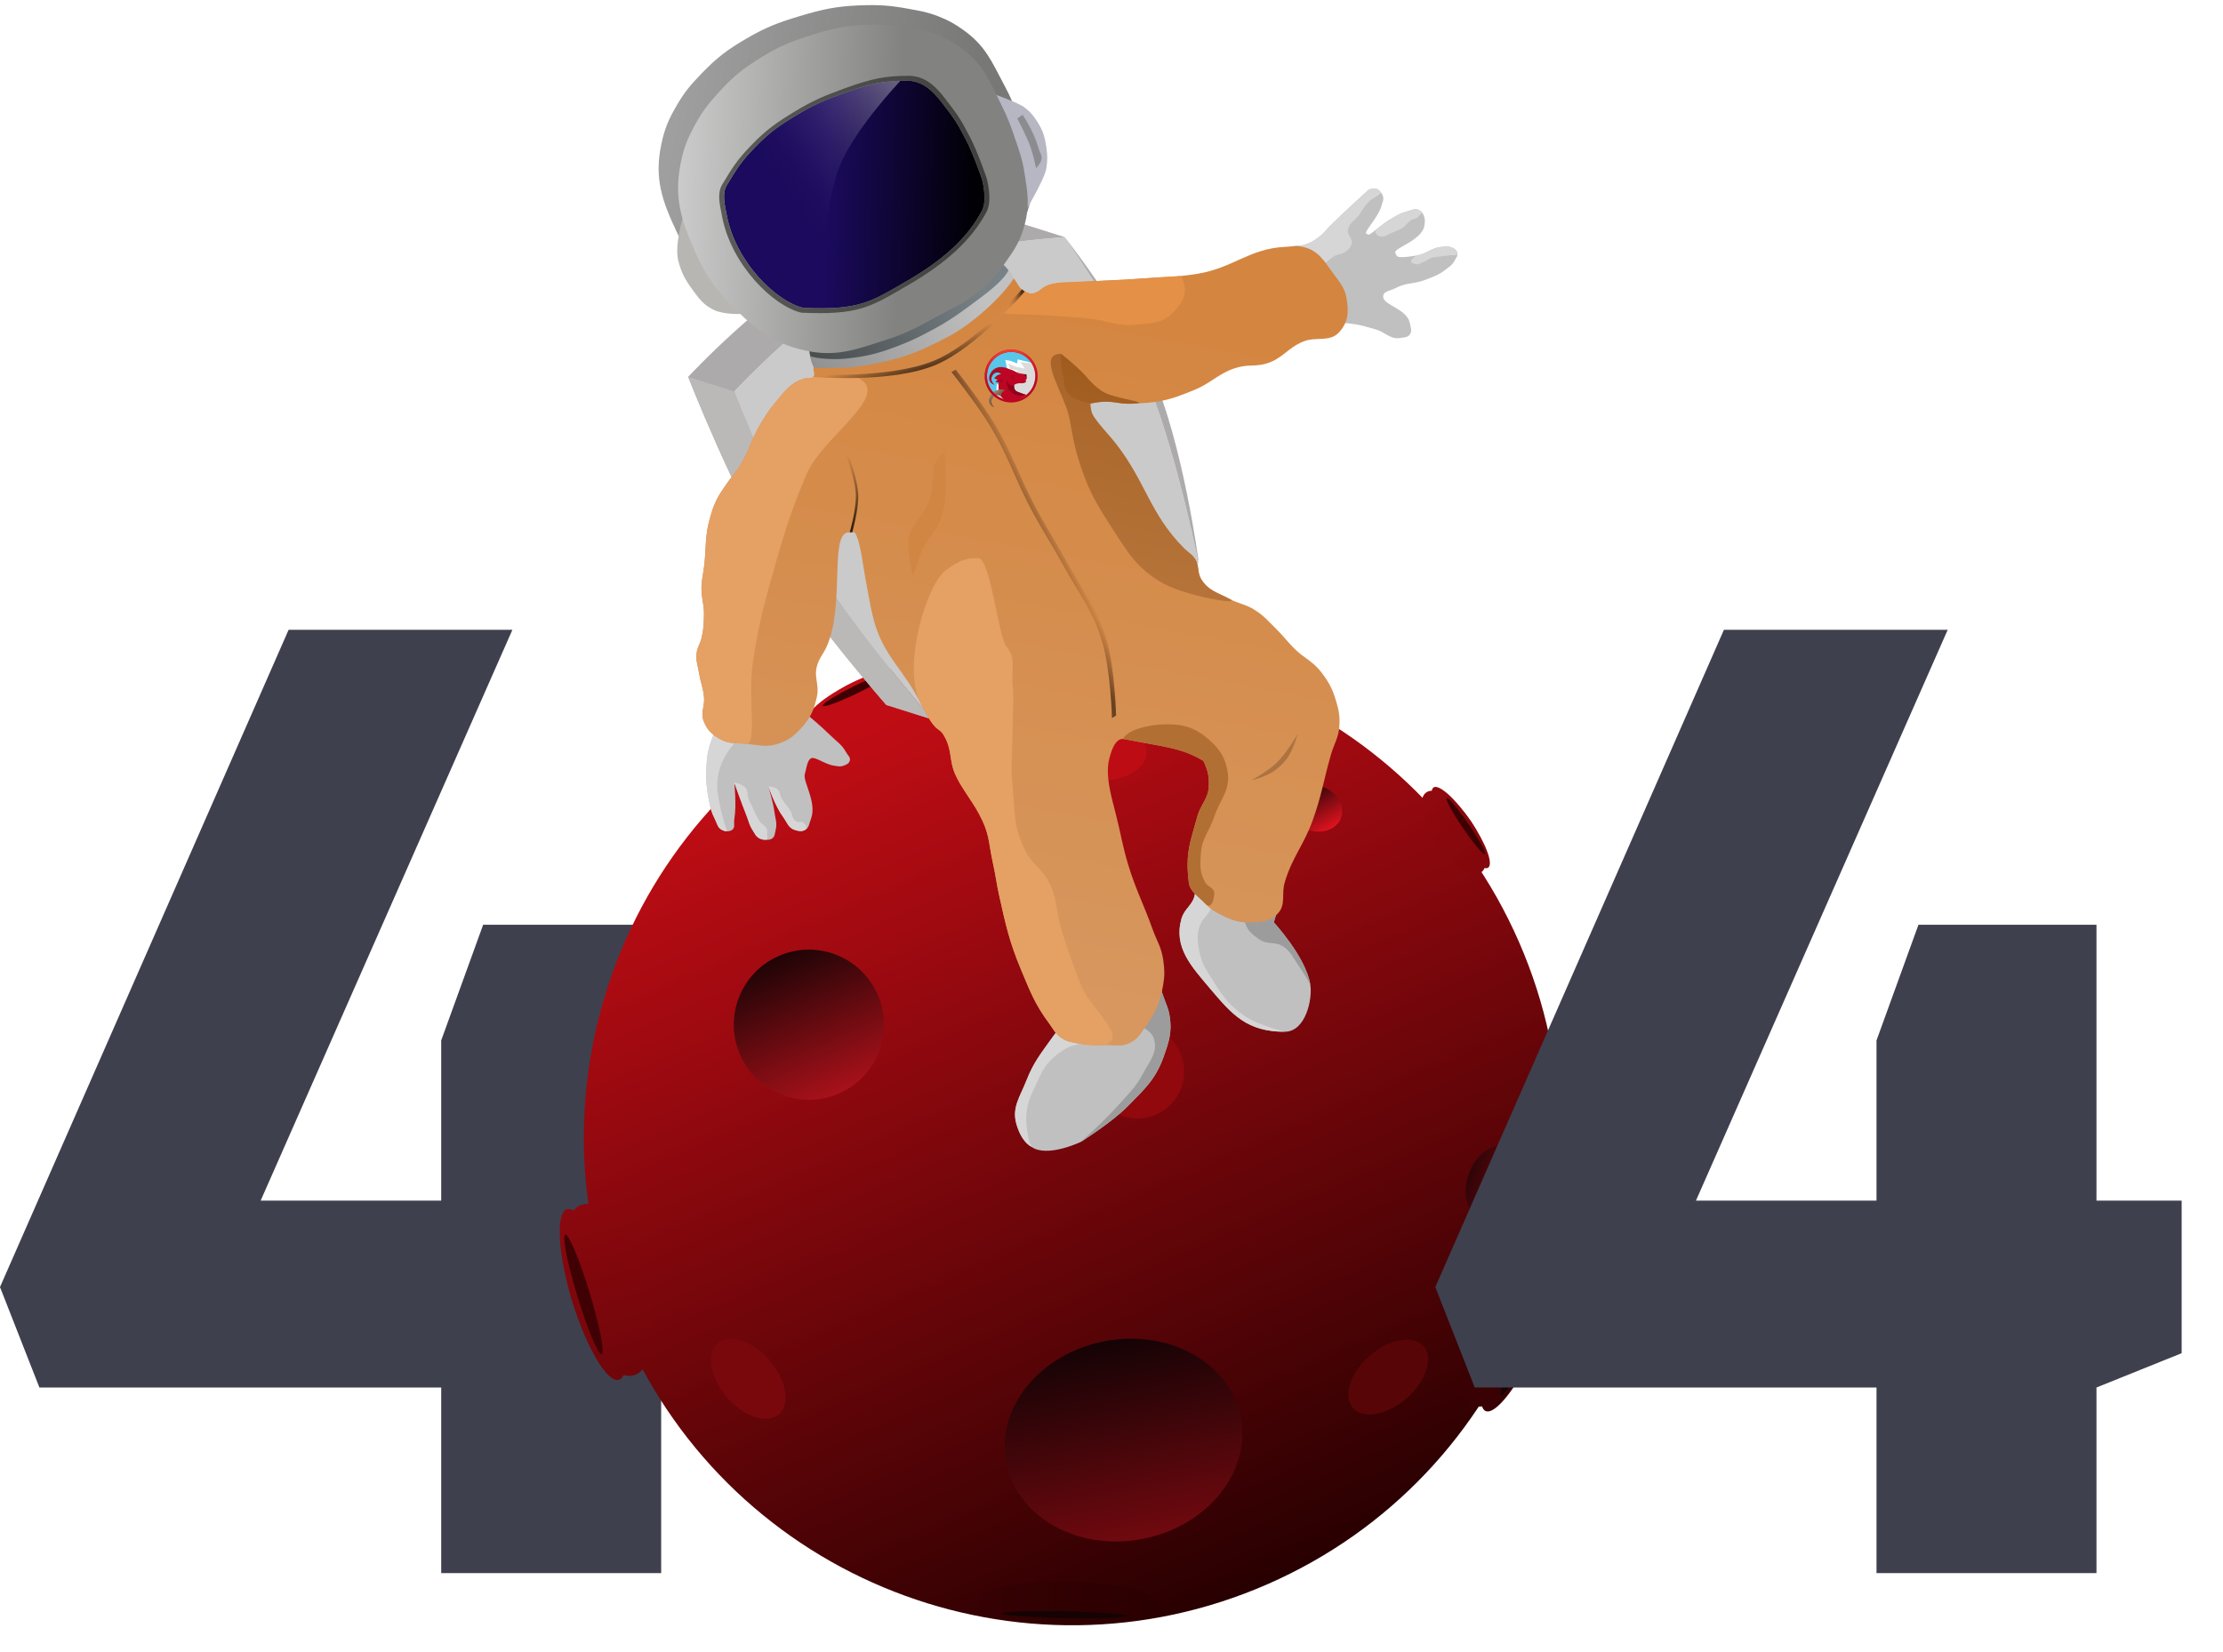<svg width="393" height="292" viewBox="0 0 393 292" fill="none" xmlns="http://www.w3.org/2000/svg">
<path d="M77.999 278.133V245.315H6.968L0 227.557L51.025 111.345H90.587L46.08 212.272H77.999V183.95L85.417 163.495H116.886V212.272H131.946V239.246L116.886 245.315V278.133H77.999Z" fill="#3E404E"/>
<g filter="url(#filter0_d)">
<path d="M275.522 166.504C294.614 210.151 274.708 261.01 231.062 280.101C187.415 299.192 136.556 279.287 117.465 235.64C98.374 191.994 118.279 141.135 161.926 122.043C205.572 102.952 256.431 122.858 275.522 166.504Z" fill="url(#paint0_linear)"/>
<path d="M162.158 175.853C165.096 182.568 162.034 190.392 155.32 193.33C148.605 196.268 140.78 193.206 137.843 186.492C134.905 179.777 137.967 171.952 144.681 169.015C151.396 166.077 159.221 169.139 162.158 175.853Z" fill="url(#paint1_linear)"/>
<path d="M243.205 140.717C244.891 142.673 244.573 145.232 242.493 146.431C240.413 147.631 237.36 147.017 235.673 145.061C233.987 143.104 234.305 140.546 236.385 139.346C238.465 138.147 241.518 138.76 243.205 140.717Z" fill="url(#paint2_linear)"/>
<path d="M273.681 202.712C276.307 203.627 277.41 207.312 276.145 210.945C274.881 214.577 271.727 216.781 269.101 215.866C266.476 214.952 265.373 211.267 266.637 207.634C267.902 204.002 271.056 201.798 273.681 202.712Z" fill="url(#paint3_linear)"/>
<path d="M193.974 117.932C194.144 119.413 191.183 120.968 187.362 121.405C183.541 121.843 180.306 120.997 180.136 119.516C179.967 118.035 182.927 116.48 186.748 116.043C190.57 115.606 193.805 116.452 193.974 117.932Z" fill="url(#paint4_linear)"/>
<path d="M226.351 250.63C228.204 260.281 220.425 269.887 208.975 272.086C197.524 274.285 186.74 268.245 184.886 258.594C183.033 248.943 190.812 239.337 202.263 237.138C213.713 234.939 224.497 240.98 226.351 250.63Z" fill="url(#paint5_linear)"/>
<path d="M167.389 118.589C167.965 119.767 164.534 122.626 159.727 124.974C154.92 127.323 150.557 128.272 149.981 127.094C149.406 125.916 152.836 123.058 157.643 120.709C162.45 118.361 166.814 117.412 167.389 118.589Z" fill="#C00C14"/>
<path d="M168.145 120.137C169.138 122.169 166.046 125.72 161.239 128.069C156.432 130.418 151.73 130.674 150.737 128.642C149.744 126.609 152.836 123.058 157.643 120.71C162.45 118.361 167.152 118.105 168.145 120.137Z" fill="#C00C14"/>
<path d="M164.638 118.833C164.805 119.176 162.212 120.787 158.845 122.432C155.479 124.076 152.614 125.132 152.446 124.789C152.279 124.447 154.872 122.836 158.239 121.191C161.606 119.546 164.47 118.49 164.638 118.833Z" fill="#400003"/>
<path d="M107.249 213.788C109.289 213.167 112.999 219.415 115.536 227.744C118.072 236.073 118.474 243.329 116.433 243.95C114.392 244.572 110.682 238.323 108.146 229.994C105.61 221.665 105.208 214.41 107.249 213.788Z" fill="url(#paint6_linear)"/>
<path d="M109.929 212.972C113.45 211.899 118.361 217.782 120.897 226.111C123.433 234.44 122.635 242.061 119.113 243.133C115.592 244.206 110.682 238.323 108.145 229.994C105.609 221.665 106.408 214.044 109.929 212.972Z" fill="url(#paint7_linear)"/>
<path d="M106.932 218.271C107.526 218.091 109.447 222.673 111.223 228.506C112.999 234.34 113.958 239.215 113.364 239.396C112.771 239.577 110.849 234.994 109.073 229.161C107.297 223.328 106.338 218.452 106.932 218.271Z" fill="#400104"/>
<path d="M180.004 284.329C180.084 283.2 187.201 282.424 195.902 282.597C204.602 282.77 211.591 283.825 211.511 284.955C211.431 286.085 204.313 286.86 195.613 286.688C186.912 286.515 179.924 285.459 180.004 284.329Z" fill="url(#paint8_linear)"/>
<path d="M180.109 282.845C180.247 280.896 187.412 279.455 196.112 279.628C204.813 279.801 211.754 281.521 211.616 283.471C211.478 285.42 204.313 286.86 195.613 286.688C186.913 286.515 179.971 284.794 180.109 282.845Z" fill="url(#paint9_linear)"/>
<path d="M184.136 285.265C184.16 284.936 189.118 284.768 195.212 284.889C201.305 285.01 206.226 285.375 206.203 285.703C206.18 286.032 201.221 286.2 195.128 286.079C189.034 285.958 184.113 285.594 184.136 285.265Z" fill="#150303"/>
<path d="M269.63 249.47C267.934 248.698 269.114 242.461 272.267 235.539C275.419 228.618 279.349 223.632 281.045 224.405C282.741 225.177 281.56 231.414 278.408 238.336C275.256 245.258 271.326 250.243 269.63 249.47Z" fill="url(#paint10_linear)"/>
<path d="M267.401 248.457C264.475 247.124 264.658 240.433 267.81 233.511C270.962 226.589 275.89 222.058 278.816 223.391C281.742 224.724 281.559 231.415 278.407 238.337C275.255 245.258 270.327 249.789 267.401 248.457Z" fill="url(#paint11_linear)"/>
<path d="M272.427 246.718C271.934 246.493 273.324 242.381 275.531 237.533C277.739 232.685 279.929 228.938 280.422 229.162C280.916 229.387 279.526 233.499 277.318 238.347C275.111 243.195 272.921 246.942 272.427 246.718Z" fill="#130406"/>
<path d="M270.089 153.407C269.129 154.061 266.188 151.417 263.519 147.501C260.849 143.586 259.463 139.881 260.422 139.227C261.382 138.573 264.323 141.217 266.993 145.133C269.662 149.049 271.048 152.753 270.089 153.407Z" fill="url(#paint12_linear)"/>
<path d="M268.829 154.266C267.173 155.394 263.667 153.135 260.998 149.22C258.329 145.304 257.507 141.215 259.162 140.087C260.818 138.958 264.324 141.217 266.993 145.133C269.662 149.048 270.484 153.137 268.829 154.266Z" fill="url(#paint13_linear)"/>
<path d="M269.526 151.026C269.247 151.216 267.505 149.147 265.635 146.405C263.766 143.663 262.477 141.286 262.756 141.095C263.035 140.905 264.777 142.974 266.646 145.716C268.516 148.458 269.805 150.836 269.526 151.026Z" fill="#3D0002"/>
<path d="M216.353 189.466C216.353 194.047 212.64 197.761 208.059 197.761C203.478 197.761 199.765 194.047 199.765 189.466C199.765 184.886 203.478 181.172 208.059 181.172C212.64 181.172 216.353 184.886 216.353 189.466Z" fill="#91080D"/>
<path d="M144.692 250.07C142.61 251.863 138.498 250.504 135.509 247.034C132.519 243.563 131.783 239.296 133.865 237.502C135.948 235.708 140.059 237.067 143.049 240.538C146.039 244.008 146.775 248.276 144.692 250.07Z" fill="#79080D"/>
<path d="M209.718 133.067C209.718 135.815 206.005 138.043 201.424 138.043C196.844 138.043 193.13 135.815 193.13 133.067C193.13 130.318 196.844 128.09 201.424 128.09C206.005 128.09 209.718 130.318 209.718 133.067Z" fill="#BD0C14"/>
<path d="M258.665 238.004C260.472 240.075 259.139 244.195 255.687 247.207C252.235 250.218 247.972 250.981 246.165 248.91C244.358 246.839 245.692 242.719 249.143 239.707C252.595 236.696 256.858 235.933 258.665 238.004Z" fill="#580508"/>
</g>
<path d="M126.384 129.357L130.251 130.86L142.709 126.35C142.709 126.35 145.274 128.493 146.791 130.001C147.927 131.132 148.812 131.604 149.583 133.009C149.891 133.569 150.423 133.904 150.228 134.512C150.063 135.023 149.653 135.174 149.154 135.371C148.529 135.618 148.101 135.458 147.435 135.371C145.872 135.167 143.998 133.653 143.354 134.083C142.709 134.512 142.642 135.535 142.28 136.875C141.918 138.216 144.494 141.906 143.354 144.823C143.039 145.627 143.054 146.374 142.28 146.756C141.678 147.053 141.205 146.944 140.561 146.756C139.364 146.406 139.155 145.396 138.413 144.393C137.03 142.523 135.836 139.023 135.836 139.023C135.836 139.023 136.666 141.74 136.91 143.534C137.08 144.784 137.434 145.533 137.124 146.756C136.968 147.375 137.015 147.911 136.48 148.26C136.122 148.493 135.834 148.475 135.406 148.475C134.978 148.475 134.721 148.438 134.332 148.26C133.629 147.937 133.466 147.404 133.043 146.756C132.447 145.843 132.376 145.19 131.969 144.178C131.068 141.937 129.821 138.379 129.821 138.379C129.821 138.379 130.24 142.341 129.821 144.823C129.692 145.585 130.044 146.341 129.391 146.756C129.1 146.942 128.878 146.971 128.532 146.971C128.186 146.971 127.986 146.904 127.673 146.756C126.853 146.368 126.8 145.629 126.384 144.823C125.739 143.573 125.568 142.768 125.31 141.386C124.91 139.242 124.777 137.986 124.881 135.801C124.945 134.45 124.991 133.679 125.31 132.364C125.604 131.152 126.384 129.357 126.384 129.357Z" fill="#C0C0C0"/>
<path d="M129.821 69.211C129.821 69.211 143.475 54.497 154.739 49.02C166.767 43.17 188.248 41.931 188.248 41.931C188.248 41.931 196.968 54.562 201.137 63.412C207.402 76.714 211.877 99.499 211.877 99.499L164.834 127.209C164.834 127.209 152.056 112.583 145.502 102.077C137.975 90.011 129.821 69.211 129.821 69.211Z" fill="#CACACA"/>
<path d="M146.576 46.442C135.312 51.92 121.658 66.634 121.658 66.634C121.658 66.634 129.813 87.433 137.339 99.499C143.893 110.005 156.671 124.631 156.671 124.631L164.834 127.209C164.834 127.209 152.056 112.583 145.502 102.077C137.975 90.011 129.821 69.211 129.821 69.211C129.821 69.211 143.475 54.497 154.739 49.02C166.767 43.17 188.248 41.931 188.248 41.931C188.248 41.931 196.968 54.561 201.137 63.412C206.925 75.699 211.184 96.078 211.8 99.116L211.877 99.069C211.877 99.069 209.09 78.287 203.714 66.204C199.145 55.935 188.248 41.931 188.248 41.931L180.086 39.353C180.086 39.353 158.605 40.592 146.576 46.442Z" fill="#ACAAAA"/>
<path d="M121.658 66.634C121.658 66.634 129.813 87.433 137.339 99.499C143.893 110.005 156.671 124.631 156.671 124.631L164.834 127.209C164.834 127.209 152.056 112.583 145.502 102.077C137.975 90.011 129.821 69.211 129.821 69.211L121.658 66.634Z" fill="#BBB8B8"/>
<path d="M135.836 139.024C135.836 139.024 137.03 142.523 138.413 144.394C139.155 145.396 139.364 146.407 140.561 146.757C141.205 146.945 141.678 147.053 142.28 146.757C142.882 146.46 142.426 145.829 142.065 145.468C141.705 145.107 141.226 145.494 140.777 145.253C140.015 144.846 140.157 144.054 139.702 143.32C139.163 142.449 138.713 142.057 138.199 141.172C137.822 140.523 137.938 139.906 137.34 139.453C136.852 139.085 135.836 139.024 135.836 139.024Z" fill="#D6D6D6"/>
<path d="M129.82 138.379C129.82 138.379 131.067 141.938 131.968 144.179C132.375 145.19 132.446 145.843 133.043 146.756C133.465 147.404 133.629 147.937 134.331 148.26C134.72 148.438 134.978 148.475 135.405 148.475C135.833 148.475 135.644 147.961 135.621 147.615C135.575 146.962 135.793 146.855 135.406 146.327C134.827 145.538 134.512 145.685 134.05 144.823C133.482 143.764 132.92 142.468 132.398 141.386C131.99 140.542 132.386 139.931 131.754 139.238C131.392 138.841 130.642 138.467 129.82 138.379Z" fill="#D6D6D6"/>
<path d="M125.31 132.365C124.991 133.679 124.945 134.45 124.881 135.801C124.777 137.986 124.91 139.242 125.31 141.386C125.568 142.769 125.739 143.574 126.384 144.823C126.8 145.63 126.853 146.368 127.673 146.757C127.986 146.905 128.186 146.971 128.532 146.971C128.532 146.971 127.585 144.128 127.244 142.246C126.972 140.751 126.718 139.895 126.814 138.379C126.907 136.917 127.116 136.082 127.673 134.727C128.363 133.049 130.251 130.861 130.251 130.861L126.384 129.357C126.384 129.357 125.604 131.153 125.31 132.365Z" fill="#D6D6D6"/>
<path d="M142.996 61.661C142.952 61.346 143.221 61.082 143.537 61.111C145.16 61.258 146.434 61.224 148.295 61.049C152.104 60.69 154.182 59.862 157.746 58.471C159.46 57.802 160.403 57.372 162.042 56.538C165.133 54.965 166.777 53.881 169.56 51.812C172.216 49.839 173.929 48.884 175.96 46.343C176.112 46.153 176.378 46.092 176.585 46.218C179.23 47.82 179.282 50.581 180.515 52.671C180.515 52.671 175.439 54.555 172.568 57.182C169.458 60.028 167.309 61.087 163.331 62.767C159.586 64.35 156.839 65.049 152.806 65.56C149.294 66.004 145.502 68.137 145.502 68.137C144.163 65.564 143.324 64.046 142.996 61.661Z" fill="url(#paint14_linear)"/>
<path d="M211.233 158.141C211.405 157.149 211.233 155.564 211.233 155.564L226.269 159.43L225.195 163.082C225.195 163.082 230.823 169.141 231.639 174.037C232.069 176.615 230.844 182.414 227.128 182.414C220.47 182.414 217.834 179.402 214.025 174.896C210.626 170.875 207.437 167.504 208.87 162.437C209.391 160.595 210.906 160.028 211.233 158.141Z" fill="#C0C0C0"/>
<path d="M225.195 163.081L226.269 159.43H220.899C220.899 159.43 219.871 161.36 220.04 162.652C220.258 164.315 221.249 165.119 222.617 166.089C224.047 167.101 225.475 166.379 226.914 167.377C228.237 168.296 228.56 169.284 229.491 170.599C230.406 171.891 231.639 174.036 231.639 174.036C230.823 169.14 225.195 163.081 225.195 163.081Z" fill="#9C9C9C"/>
<path d="M211.233 158.141C210.906 160.028 209.391 160.595 208.87 162.437C207.437 167.504 210.626 170.875 214.025 174.896C217.834 179.402 220.47 182.414 227.128 182.414C227.128 182.414 222.501 181.293 220.04 179.622C217.337 177.786 216.187 176.163 214.455 173.392C213.322 171.579 212.53 170.545 212.092 168.452C211.714 166.646 211.501 165.474 212.092 163.726C212.54 162.404 213.468 161.999 214.025 160.719C214.545 159.525 214.885 157.497 214.885 157.497L211.233 155.564C211.233 155.564 211.405 157.149 211.233 158.141Z" fill="#D6D6D6"/>
<path d="M143.225 62.982C144.513 63.412 147.325 63.609 149.412 63.412C153.221 63.052 155.471 62.44 159.035 61.049C160.749 60.38 161.691 59.95 163.331 59.115C166.422 57.542 168.495 56.243 171.279 54.175C174.047 52.118 177.25 49.879 178.325 47.731C178.754 48.16 179.216 49.423 179.7 51.168C179.7 51.168 176.557 56.488 173.685 59.115C170.576 61.961 168.427 63.02 164.449 64.7C160.704 66.283 157.957 66.982 153.923 67.493C150.412 67.938 144.902 66.634 144.902 66.634C144.471 66.634 143.439 64.271 143.225 62.982Z" fill="url(#paint15_linear)"/>
<path d="M228.417 43.65C228.417 43.65 229.893 43.524 230.78 43.22C231.774 42.879 232.296 42.553 233.143 41.931C234.099 41.229 234.445 40.615 235.291 39.783C237.83 37.286 241.95 33.554 241.95 33.554C241.95 33.554 242.748 33.197 243.239 33.339C243.642 33.455 243.833 33.658 244.098 33.983C244.334 34.275 244.453 34.475 244.528 34.843C244.628 35.343 244.433 35.636 244.313 36.131C243.768 38.37 241.091 40.975 241.52 41.287L241.95 41.502C242.379 41.502 244.437 39.454 246.246 38.494C247.142 38.02 247.627 37.672 248.609 37.42C249.506 37.19 250.192 36.705 250.972 37.206C251.481 37.532 251.672 37.911 251.831 38.494C251.963 38.98 251.889 39.283 251.831 39.783C251.51 42.553 246.224 43.864 246.676 44.724C246.816 44.991 246.835 45.233 247.105 45.368C247.535 45.583 249.219 45.395 250.542 45.153C252.291 44.834 253.067 43.797 254.838 43.65C255.423 43.601 255.786 43.461 256.342 43.65C256.962 43.86 257.497 44.082 257.631 44.724C257.739 45.243 257.449 45.544 257.201 46.013C256.757 46.851 256.232 47.148 255.483 47.731C254.298 48.652 253.436 48.885 252.046 49.449C250.028 50.269 248.583 49.903 246.676 50.953C245.779 51.447 244.528 51.433 244.528 52.457C244.528 53.96 248.816 54.609 249.253 57.182C249.38 57.927 249.694 58.503 249.253 59.116C248.834 59.697 248.242 59.643 247.535 59.76C245.781 60.05 244.946 58.751 243.239 58.256C241.421 57.73 240.395 57.386 238.513 57.182C236.762 56.993 234.002 57.182 234.002 57.182L233.358 46.872L228.417 43.65Z" fill="#C0C0C0"/>
<path d="M254.838 43.65C253.066 43.797 252.29 44.834 250.542 45.153C250.112 45.368 250.111 45.369 249.897 45.583L249.897 45.583C249.683 45.797 249.408 45.931 249.468 46.227C249.527 46.524 249.827 46.555 250.112 46.657C250.764 46.89 251.184 46.475 251.831 46.227C252.356 46.026 252.583 45.753 253.119 45.583C253.606 45.429 253.903 45.443 254.408 45.368C255.077 45.269 255.465 45.291 256.127 45.153C256.725 45.029 257.764 45.365 257.63 44.724C257.497 44.082 256.962 43.86 256.341 43.65C255.785 43.461 255.423 43.601 254.838 43.65Z" fill="#D6D6D6"/>
<path d="M246.246 38.494C244.527 39.568 243.453 40.428 243.453 40.428C243.453 40.428 242.979 40.824 243.238 41.287C243.577 41.89 244.297 41.922 244.957 41.717C245.472 41.488 245.736 41.31 246.246 41.072C246.825 40.802 247.201 40.754 247.75 40.428C248.517 39.972 248.714 39.399 249.468 38.924C249.944 38.624 250.446 38.748 250.757 38.279C250.994 37.923 251.752 37.706 250.972 37.206C250.192 36.705 249.507 37.19 248.609 37.42C247.627 37.672 247.106 37.957 246.246 38.494Z" fill="#D6D6D6"/>
<path d="M230.78 43.22C229.893 43.524 229.213 43.153 228.417 43.65C226.463 44.87 231.086 47.252 233.358 46.872C234.621 46.66 234.985 45.685 236.15 45.153C236.802 44.856 237.289 44.931 237.869 44.509C238.398 44.123 238.725 43.838 238.943 43.22C239.288 42.242 238.14 41.668 238.298 40.642C238.491 39.399 239.484 39.077 240.231 38.065C240.909 37.147 241.159 36.524 241.95 35.702C242.695 34.928 244.362 34.309 244.098 33.983C243.833 33.658 243.642 33.455 243.239 33.339C242.748 33.197 241.95 33.554 241.95 33.554C241.95 33.554 237.83 37.286 235.291 39.783C234.445 40.615 234.099 41.229 233.143 41.931C232.296 42.554 231.774 42.879 230.78 43.22Z" fill="#D6D6D6"/>
<path d="M186.052 183.405C186.791 182.365 188.017 180.795 188.017 180.795L195.875 182.1L200.922 180.266L204.389 172.748C204.389 172.748 205.226 174.855 205.698 176.228C206.162 177.574 206.573 178.3 206.79 179.708C207.222 182.51 206.652 184.214 205.698 186.885C204.287 190.839 202.317 192.588 199.368 195.585C196.515 198.484 191.073 201.892 191.073 201.892C191.073 201.892 185.13 204.747 182.341 202.762C180.841 201.694 180.259 200.605 179.722 198.847C178.807 195.851 180.328 193.936 181.468 191.018C182.731 187.787 184.042 186.235 186.052 183.405Z" fill="#C0C0C0"/>
<path d="M205.698 176.228C205.225 174.855 204.388 172.748 204.388 172.748C204.388 172.748 199.778 177.242 200.922 180.266C201.531 181.876 203.341 181.87 203.929 183.488C204.827 185.957 203.227 187.611 201.996 189.932C201.014 191.785 200.178 192.67 198.774 194.228C197.184 195.993 196.467 196.764 194.907 198.31C193.452 199.752 191.073 201.892 191.073 201.892C191.073 201.892 196.515 198.484 199.368 195.585C202.316 192.588 204.286 190.839 205.698 186.885C206.652 184.214 207.222 182.51 206.79 179.708C206.573 178.3 206.162 177.574 205.698 176.228Z" fill="#9C9C9C"/>
<path d="M186.053 183.405C184.043 186.235 182.731 187.787 181.469 191.018C180.328 193.937 178.808 195.851 179.722 198.848C180.259 200.607 181.16 202.176 182.342 202.763C182.235 202.089 182.018 202.444 181.805 201.102C181.591 199.761 181.299 198.48 181.469 196.806C181.673 194.785 182.239 193.708 183.093 191.866C184.01 189.89 184.478 188.644 186.053 187.14C186.751 186.472 187.221 186.183 188.017 185.636C190.791 183.73 196.409 184.775 195.876 182.1C195.267 179.049 188.017 180.795 188.017 180.795C188.017 180.795 186.791 182.365 186.053 183.405Z" fill="#D6D6D6"/>
<path d="M143.845 65.058C149.215 65.058 150.615 65.108 154.739 64.271C158.898 63.426 161.23 62.685 165.049 60.834C168.546 59.139 170.468 57.983 173.427 55.464C175.957 53.309 177.938 51.168 179.226 49.234C180.086 50.309 180.043 50.799 180.945 51.383C181.26 51.586 181.448 51.696 181.804 51.812C183.344 52.316 184.098 50.698 185.671 50.309C187.632 49.822 188.811 50.03 190.826 49.879C195.183 49.551 197.638 49.553 201.996 49.234C205.859 48.952 208.058 49.025 211.877 48.375C218.024 47.329 220.901 43.961 227.128 43.65C228.385 43.587 229.122 43.376 230.35 43.65C233.077 44.256 234.064 46.126 235.72 48.375C236.899 49.977 237.766 50.923 238.083 52.886C238.453 55.177 238.341 56.956 236.794 58.686C235.059 60.628 232.757 59.409 230.35 60.404C227.638 61.526 226.716 63.423 223.906 64.271C222.043 64.833 220.849 64.429 218.965 64.915C215.587 65.787 214.26 67.707 211.018 68.997C208.725 69.909 207.428 70.476 205.003 70.93C203.264 71.256 202.258 71.249 200.492 71.359C197.143 71.568 196.84 70.5 192.759 71.359C192.759 72.433 192.782 72.822 193.404 73.722C194.758 75.685 195.804 76.567 197.27 78.448C202.563 85.237 203.236 90.809 209.299 96.921C210.046 97.674 210.666 97.922 211.259 98.801C212.081 100.019 211.596 101.144 212.36 102.399C213.611 104.455 215.299 104.782 217.422 105.916C218.996 106.758 220.1 106.786 221.624 107.715C223.444 108.826 224.213 109.816 225.732 111.313C226.989 112.553 227.54 113.397 228.793 114.643C230.553 116.393 232.063 116.861 233.572 118.831C234.896 120.559 235.519 121.689 236.15 123.772C236.666 125.475 236.889 126.506 236.794 128.283C236.683 130.377 235.87 131.423 235.291 133.438C233.992 137.957 233.669 140.617 232.069 145.038C230.471 149.451 228.471 151.496 227.128 155.993C226.487 158.138 227.415 159.988 225.839 161.578C224.419 163.01 222.915 163.044 220.899 163.081C218.905 163.118 217.739 162.69 215.958 161.793C214.722 161.169 214.002 160.766 213.058 159.752C211.921 158.529 210.357 157.651 210.158 155.993C209.514 150.623 210.488 148.776 211.662 144.393C212.243 142.226 213.605 141.265 213.703 139.023C213.782 137.223 213.52 136.134 212.736 134.512C208.655 132.149 206.292 132.149 198.559 130.646C198.129 130.646 196.84 130.646 195.981 134.727C195.552 137.52 196.315 140.259 197.27 143.964C198.154 147.392 198.402 149.38 199.418 152.771C200.782 157.323 202.119 159.679 203.714 164.156C204.489 166.33 205.325 167.455 205.648 169.74C205.882 171.402 205.923 172.382 205.648 174.037C205.154 176.997 204.449 178.841 202.64 181.34C201.7 182.638 201.271 183.611 199.848 184.347C198.276 185.161 197.106 184.74 195.337 184.777C193.657 184.811 192.691 184.875 191.041 184.562C189.659 184.3 188.765 184.282 187.604 183.488C186.522 182.748 186.233 181.966 185.456 180.91C183.032 177.616 182.123 175.301 180.515 171.459C178.456 166.537 177.805 163.564 176.649 158.356C176.167 156.188 176.055 154.939 175.575 152.771C174.633 148.518 175.059 147.585 172.997 143.749C171.801 141.524 169.795 139.093 168.808 136.768C167.857 134.526 168.272 132.831 167.197 130.646C165.809 127.824 165.909 130.646 162.686 124.202C159.797 118.422 156.242 116.039 154.524 109.81C154.226 108.731 154.111 108.112 153.879 107.017C153.597 105.681 153.5 104.92 153.235 103.58C152.5 99.867 152.161 95.632 151.087 94.129C150.67 94.085 150.432 94.108 150.013 94.129C146.576 94.303 149.426 106.992 146.146 114.321C145.533 115.69 144.83 116.312 144.428 117.757C143.867 119.778 144.869 121.077 144.428 123.128C143.939 125.402 143.385 126.75 141.85 128.498C140.499 130.037 139.501 130.87 137.554 131.505C135.481 132.181 134.14 131.716 131.969 131.505C130.102 131.324 128.865 131.59 127.243 130.646C125.858 129.839 125.064 129.119 124.451 127.639C123.777 126.011 124.641 124.879 124.451 123.128C124.276 121.508 123.85 120.654 123.592 119.046C123.364 117.629 122.968 116.817 123.162 115.395C123.306 114.343 123.774 113.849 124.021 112.817C124.395 111.258 124.416 110.338 124.451 108.736C124.495 106.716 123.922 105.598 124.021 103.58C124.084 102.312 124.287 101.617 124.451 100.358C124.899 96.922 124.552 94.877 125.525 91.551C125.875 90.354 126.061 89.669 126.599 88.544C127.151 87.389 127.607 86.817 128.318 85.751C129.183 84.453 129.826 83.835 130.68 82.529C132.529 79.704 132.761 77.662 134.547 74.796C135.408 73.414 135.85 72.597 136.91 71.359C138.734 69.23 139.773 67.521 142.495 66.849C142.99 66.726 143.407 66.979 143.784 66.634C144.221 66.233 143.684 65.629 143.845 65.058Z" fill="url(#paint16_linear)"/>
<path d="M211.261 98.801C210.667 97.922 210.047 97.674 209.3 96.921C203.237 90.81 202.565 85.237 197.271 78.448C195.805 76.568 194.759 75.685 193.405 73.722C192.784 72.822 192.76 71.359 192.76 71.359C192.76 71.359 190.61 70.9 189.538 70.071C187.14 68.216 188.034 62.552 187.604 62.553C183.037 62.553 188.278 69.66 189.109 74.152C189.608 76.854 189.811 78.397 190.612 81.026C192.046 85.728 193.302 88.29 195.982 92.41C199.059 97.141 200.714 100.413 205.649 103.151C209.779 105.442 219.546 107.051 217.423 105.916C215.3 104.782 213.613 104.455 212.361 102.399C211.598 101.144 212.083 100.019 211.261 98.801Z" fill="url(#paint17_linear)"/>
<path d="M192.759 71.359C196.84 70.5 197.143 71.568 200.492 71.359C203.841 71.151 196.851 70.509 194.907 69.211C193.476 68.256 192.828 67.491 191.685 66.204C190.448 64.812 187.604 62.553 187.604 62.553C187.604 62.553 187.516 64.957 187.819 66.204C188.17 67.649 188.018 68.765 189.108 69.856C190.143 70.892 192.759 71.359 192.759 71.359Z" fill="url(#paint18_linear)"/>
<path d="M198.559 130.646C206.292 132.15 208.655 132.15 212.736 134.512C213.52 136.135 213.782 137.224 213.703 139.023C213.605 141.265 212.243 142.226 211.662 144.394C210.489 148.776 209.514 150.623 210.159 155.993C210.358 157.651 211.921 158.529 213.059 159.752C214.197 160.975 214.643 158.877 214.67 157.926C214.697 156.944 213.545 156.847 213.059 155.993C212.052 154.225 212.167 152.867 212.307 150.838C212.491 148.164 213.819 146.935 214.67 144.394C215.698 141.323 217.574 139.638 217.033 136.446C216.592 133.85 215.584 132.372 213.596 130.646C211.132 128.507 208.909 127.954 205.648 128.068C202.704 128.172 199.203 129.142 198.559 130.646Z" fill="#B26F34"/>
<path d="M166.111 80.596L166.97 79.952C166.97 79.952 167.268 83.356 167.185 85.537C167.101 87.731 167.163 89.016 166.54 91.122C165.72 93.896 164.028 94.907 162.889 97.566C162.189 99.2 161.385 101.862 161.385 101.862C161.385 101.862 160.041 96.193 160.741 94.559C161.88 91.9 163.572 90.888 164.392 88.115C165.015 86.009 164.953 84.724 165.037 82.53C166.111 80.596 166.111 80.596 166.111 80.596Z" fill="#D18643"/>
<path d="M143.784 66.634C143.407 66.979 142.99 66.726 142.495 66.849C139.773 67.521 138.734 69.23 136.91 71.359C135.85 72.597 135.408 73.414 134.547 74.796C132.761 77.662 132.529 79.704 130.68 82.529C129.826 83.835 129.183 84.453 128.318 85.751C127.607 86.817 127.151 87.389 126.599 88.544C126.061 89.669 125.875 90.354 125.525 91.551C124.552 94.877 124.899 96.922 124.451 100.358C124.287 101.617 124.084 102.312 124.021 103.58C123.922 105.598 124.495 106.716 124.451 108.736C124.416 110.338 124.395 111.259 124.021 112.817C123.774 113.849 123.306 114.343 123.162 115.395C122.968 116.817 123.364 117.629 123.592 119.046C123.85 120.654 124.276 121.508 124.451 123.128C124.641 124.879 123.777 126.011 124.451 127.639C125.064 129.119 125.858 129.839 127.243 130.646C128.865 131.59 130.102 131.324 131.969 131.505C133.836 131.686 132.276 122.957 133.043 117.543C134.008 110.732 135.035 106.977 136.91 100.358C138.746 93.875 139.903 90.253 142.495 84.033C145.424 77.003 158.332 69.562 151.302 66.634H143.784Z" fill="#E5A064"/>
<path d="M191.041 184.562C192.691 184.875 195.337 184.777 195.337 184.777C199.61 183.311 192.617 178.27 191.041 174.036C189.615 170.208 188.78 168.068 187.604 164.155C186.655 160.999 186.966 158.923 185.456 155.993C184.249 153.651 182.609 152.949 181.375 150.623C179.208 146.539 179.439 143.626 179.012 139.023C178.648 135.097 179.012 132.87 179.012 128.927C179.012 125.823 179.28 124.072 179.012 120.979C178.784 118.355 179.677 116.298 177.938 114.32C176.548 112.741 175.098 98.802 172.997 98.686C170.586 98.552 169.142 99.401 167.197 100.834C163.783 103.35 159.464 117.757 162.687 124.202C165.909 130.646 165.809 127.824 167.197 130.646C168.272 132.831 167.857 134.526 168.808 136.768C169.795 139.093 171.801 141.524 172.997 143.749C175.06 147.585 174.633 148.518 175.575 152.771C176.055 154.939 176.168 156.187 176.649 158.356L176.682 158.507C177.818 163.622 178.476 166.585 180.515 171.459C182.123 175.301 182.956 177.579 185.456 180.91C186.243 181.958 186.522 182.748 187.604 183.488C188.765 184.282 189.659 184.3 191.041 184.562Z" fill="#E5A064"/>
<path d="M168.221 65.785L168.952 65.334C168.952 65.334 172.805 70.233 174.969 73.581C179.008 79.833 179.969 84.075 183.562 90.593C185.507 94.121 186.778 95.997 188.718 99.528C191.564 104.711 193.903 107.352 195.592 113.018C197.109 118.107 197.311 126.508 197.311 126.508L196.58 126.959C196.58 126.959 196.378 118.559 194.861 113.47C193.172 107.803 190.833 105.162 187.987 99.98C186.047 96.449 184.776 94.573 182.831 91.044C179.238 84.526 178.277 80.284 174.238 74.032C172.074 70.684 168.221 65.785 168.221 65.785Z" fill="url(#paint19_linear)"/>
<path d="M180.515 51.168C180.515 51.168 181.163 51.577 181.589 51.726C182.449 52.027 182.415 51.897 182.878 51.812C183.738 51.597 184.117 50.885 185.026 50.523C185.594 50.297 185.932 50.219 186.53 50.094C187.601 49.87 188.231 49.949 189.322 49.879C191.333 49.749 192.465 49.754 194.478 49.664C196.24 49.585 197.228 49.551 198.989 49.449C201.34 49.313 202.653 49.169 205.003 49.02C206.429 48.929 208.655 48.805 208.655 48.805C209.046 49.21 209.13 49.557 209.299 50.094C209.978 52.248 208.766 53.885 207.151 55.464C205.33 57.245 203.452 57.106 200.922 57.397C197.645 57.774 195.826 56.659 192.545 56.323C186.61 55.715 177.293 55.464 177.293 55.464L179.227 53.316L180.515 51.168Z" fill="#E49046"/>
<path d="M143.999 66.204C143.999 66.204 157.223 66.933 164.941 63.841C172.371 60.866 180.644 51.168 180.644 51.168C180.836 51.319 180.948 51.397 181.159 51.525C181.159 51.525 172.785 61.38 165.479 64.486C157.559 67.853 143.783 66.634 143.783 66.634C143.936 66.491 143.968 66.394 143.999 66.204Z" fill="url(#paint20_linear)"/>
<path d="M143.999 66.204C143.999 66.204 157.223 66.933 164.941 63.841C172.371 60.866 180.644 51.168 180.644 51.168C180.836 51.319 180.948 51.397 181.159 51.525C181.159 51.525 172.785 61.38 165.479 64.486C157.559 67.853 143.783 66.634 143.783 66.634C143.936 66.491 143.968 66.394 143.999 66.204Z" fill="url(#paint21_linear)"/>
<path d="M149.369 79.952H149.799C149.799 79.952 151.674 84.573 151.732 87.685C151.779 90.226 150.658 94.103 150.658 94.103C150.241 94.117 150.411 94.116 150.228 94.116C150.228 94.116 151.383 90.098 151.302 87.47C151.209 84.44 149.369 79.952 149.369 79.952Z" fill="url(#paint22_linear)"/>
<path d="M116.928 25.433C117.524 22.621 118.217 21.077 119.684 18.559C121.067 16.188 122.115 14.981 124.049 12.975C126.78 10.143 128.624 8.754 132.09 6.745C135.435 4.806 137.533 4.005 141.279 2.879C145.366 1.65 147.787 1.106 152.077 0.945C155.494 0.818 157.452 0.967 160.807 1.59C162.813 1.963 163.975 2.137 165.861 2.879C167.676 3.592 168.654 4.132 170.226 5.242C174.237 8.075 175.335 10.915 177.577 15.123C178.744 17.311 179.259 18.608 180.104 20.922C180.976 23.311 181.516 24.66 181.942 27.152C182.551 30.714 182.947 32.906 181.942 36.388C181.127 39.214 180.074 40.658 178.266 43.047C176.652 45.18 175.573 46.298 173.442 47.988C170.801 50.081 168.906 50.744 165.861 52.284C162.118 54.176 160.032 55.361 155.982 56.58C150.124 58.343 146.366 59.77 140.36 58.513C137.222 57.857 135.504 57.103 132.779 55.506C130.619 54.239 129.555 53.3 127.725 51.639C123.848 48.122 121.865 45.736 119.684 41.114C117.006 35.436 115.636 31.521 116.928 25.433Z" fill="url(#paint23_linear)"/>
<path d="M120.762 38.321L131.287 55.506C131.287 55.506 128.12 55.663 126.347 54.861C124.346 53.957 123.553 52.773 122.265 50.995C121.011 49.263 120.436 48.126 119.903 46.054C119.212 43.374 120.762 38.321 120.762 38.321Z" fill="#B7B6B2"/>
<path d="M175.575 16.584C175.575 16.584 179.947 18.114 181.123 18.989C182.123 19.734 182.58 20.314 183.271 21.352C184.359 22.987 184.703 24.135 184.989 26.078C185.197 27.488 185.197 28.319 184.989 29.729C184.703 31.672 181.123 37.635 181.123 37.635L175.575 16.584Z" fill="#B7B7C3"/>
<g filter="url(#filter1_f)">
<path d="M179.834 20.953L180.788 20.278C180.788 20.278 181.723 21.757 182.22 22.753C182.898 24.112 183.208 24.911 183.651 26.354C183.865 27.05 184.237 27.437 184.128 28.154C184.022 28.855 183.174 29.729 183.174 29.729C183.174 29.729 182.689 27.509 182.22 26.129C181.506 24.03 179.834 20.953 179.834 20.953Z" fill="#62635E" fill-opacity="0.5"/>
</g>
<path d="M120.332 28.87C120.89 26.058 121.538 24.514 122.91 21.996C124.203 19.624 125.183 18.418 126.991 16.411C129.545 13.58 131.269 12.191 134.51 10.182C137.637 8.243 139.599 7.442 143.102 6.316C146.923 5.087 149.187 4.543 153.198 4.382C156.393 4.255 158.224 4.403 161.36 5.027C163.237 5.399 164.323 5.574 166.086 6.316C167.784 7.029 168.698 7.568 170.167 8.678C173.918 11.511 174.944 14.352 177.041 18.559C178.132 20.748 178.614 22.045 179.404 24.359C180.219 26.747 180.724 28.097 181.122 30.588C181.692 34.151 182.062 36.343 181.122 39.825C180.36 42.651 179.376 44.095 177.686 46.484C176.177 48.617 175.168 49.735 173.175 51.425C170.706 53.518 168.933 54.181 166.086 55.721C162.587 57.613 160.636 58.798 156.849 60.017C151.372 61.78 147.858 63.207 142.243 61.95C139.308 61.293 137.702 60.54 135.154 58.943C133.134 57.676 132.14 56.737 130.428 55.076C126.803 51.559 124.949 49.173 122.91 44.551C120.405 38.873 119.125 34.957 120.332 28.87Z" fill="url(#paint24_linear)"/>
<path d="M128.495 32.737C130.428 29.515 131.19 28.41 133.436 26.078C136.008 23.407 137.78 22.194 140.954 20.278C144.039 18.416 145.945 17.643 149.332 16.411C154.057 14.693 156.42 14.263 160.287 14.263C163.019 14.263 164.85 15.964 166.516 18.13C168.664 20.922 169.15 21.562 170.812 24.789C172.139 27.365 173.605 31.663 173.605 31.663C173.605 31.663 174.613 35.314 173.605 37.248C171.027 42.188 166.453 46.142 160.287 49.706C153.852 53.426 151.909 54.862 142.028 54.432C137.302 53.358 130.078 46.396 128.495 38.107C128.163 36.369 127.585 34.254 128.495 32.737Z" fill="url(#paint25_linear)"/>
<path d="M137.732 22.211C140.843 19.892 142.972 18.801 146.539 17.271C150.002 15.785 152.036 14.941 155.775 14.478C157.11 14.313 159.212 14.264 159.212 14.264C159.212 14.264 151.222 22.628 148.472 29.3C145.439 36.66 145.68 49.492 145.68 49.492L136.658 50.351C136.658 50.351 128.666 36.634 129.999 31.018C130.428 29.209 131.646 27.822 133.221 26.078C134.77 24.362 135.879 23.593 137.732 22.211Z" fill="url(#paint26_linear)"/>
<path fill-rule="evenodd" clip-rule="evenodd" d="M132.779 25.723C130.449 28.155 129.659 29.306 127.654 32.666C126.814 34.073 127.196 35.973 127.533 37.651C127.575 37.859 127.616 38.065 127.654 38.266C129.296 46.909 136.79 54.168 141.692 55.288C151.454 55.715 153.746 54.377 159.709 50.898L160.632 50.36C167.028 46.644 171.773 42.521 174.446 37.37C175.493 35.353 174.446 31.546 174.446 31.546C174.446 31.546 172.926 27.065 171.55 24.379C169.826 21.014 169.322 20.347 167.094 17.436C165.366 15.177 163.466 13.404 160.632 13.404C156.621 13.404 154.17 13.852 149.268 15.644C145.755 16.928 143.778 17.734 140.578 19.675C137.285 21.674 135.448 22.938 132.779 25.723ZM133.435 26.078C131.189 28.41 130.428 29.514 128.495 32.736C127.686 34.086 128.053 35.907 128.378 37.516C128.418 37.716 128.458 37.914 128.495 38.107C130.078 46.396 137.302 53.358 142.028 54.432C151.438 54.841 153.649 53.558 159.397 50.222C159.684 50.055 159.98 49.883 160.286 49.706C166.452 46.142 171.026 42.188 173.604 37.247C174.613 35.314 173.604 31.662 173.604 31.662C173.604 31.662 172.138 27.365 170.812 24.789C169.15 21.562 168.664 20.922 166.515 18.13C164.849 15.964 163.019 14.263 160.286 14.263C156.42 14.263 154.057 14.693 149.331 16.411C145.945 17.643 144.038 18.416 140.954 20.278C137.779 22.194 136.008 23.407 133.435 26.078Z" fill="url(#paint27_linear)"/>
<path d="M225.598 134.956C227.405 133.253 229.424 129.787 229.424 129.787C229.424 129.787 228.999 131.131 228.659 131.963C227.874 133.885 227.165 134.781 225.598 136.045C224.037 137.304 221.261 137.949 221.261 137.949C221.261 137.949 224.086 136.381 225.598 134.956Z" fill="#AC7341"/>
<ellipse rx="4.273" ry="4.27" transform="matrix(0.777 -0.629 0.629 0.777 178.758 66.484)" fill="#59C7EA"/>
<path d="M176.144 69.851L176.474 68.36L177.15 68.359L177.512 67.389L178.333 67.245L177.428 66.546L180.596 66.532L178.806 65.899L178.021 64.061L180.04 64.43L180.347 63.844L182.397 64.188L183.048 65.249L183.298 66.427L182.471 68.945L180.867 70.375L178.878 70.944L176.627 70.449L176.144 69.851Z" fill="#DBDBDB"/>
<path fill-rule="evenodd" clip-rule="evenodd" d="M180.663 66.529L178.271 66.551L177.559 66.57L178.415 67.235L177.802 67.523L177.337 68.554L176.572 68.658L176.112 70.006L176.218 67.905L177.034 68.18L177.125 66.212L178.12 66.365L178.085 65.435L177.729 63.647L178.628 63.789L179.815 64.252L179.926 63.538C181.521 63.92 182.345 64.137 182.397 64.188C182.45 64.239 181.784 64.185 180.399 64.027L181.184 65.17L179.645 64.881L178.24 64.278L178.617 65.222L180.042 65.535L178.909 65.93L180.663 66.529Z" fill="white"/>
<path fill-rule="evenodd" clip-rule="evenodd" d="M176.986 66.125C176.986 66.125 176.4 66.238 176.149 66.486C175.898 66.734 175.762 66.845 175.762 66.845C175.762 66.845 176.087 67.079 176.383 67.11C176.678 67.101 176.652 67.163 176.652 67.163C175.908 70.655 178.408 72.261 181.43 69.815C181.43 69.815 180.252 69.519 179.723 69.217C179.059 68.818 179.307 68.054 179.307 68.054C179.307 68.054 179.733 67.684 180.601 67.763C181.016 67.8 181.356 67.571 181.38 67.533C181.44 67.439 181.318 67.177 181.318 67.177C181.318 67.177 181.471 67.143 181.524 66.874C181.578 66.605 181.422 66.19 181.422 66.19C181.422 66.19 180.7 66.097 180.431 66.044C180.162 65.991 179.753 65.899 179.5 65.698C179.247 65.497 178.414 65.253 178.414 65.253C176.366 64.334 175.278 65.371 174.933 66.422C174.783 66.94 174.825 67.709 175.825 68.049C175.254 67.436 175.23 67.053 175.276 66.814C175.434 66.012 176.311 65.498 176.986 66.125Z" fill="#BC0624"/>
<g filter="url(#filter2_i)">
<path d="M174.934 66.421C175.238 65.37 176.308 64.589 177.676 64.991C177.676 64.991 177.171 65.25 177.044 65.555C176.958 65.761 176.986 66.124 176.986 66.124C176.312 65.497 175.434 66.011 175.277 66.814C175.23 67.052 175.255 67.436 175.826 68.048C174.825 67.708 174.784 66.939 174.934 66.421Z" fill="#7B5C46"/>
<path d="M174.934 66.421C175.238 65.37 176.308 64.589 177.676 64.991C177.676 64.991 177.171 65.25 177.044 65.555C176.958 65.761 176.986 66.124 176.986 66.124C176.312 65.497 175.434 66.011 175.277 66.814C175.23 67.052 175.255 67.436 175.826 68.048C174.825 67.708 174.784 66.939 174.934 66.421Z" fill="url(#paint28_linear)"/>
</g>
<path d="M181.187 66.425C181.169 66.403 181.165 66.374 181.177 66.348L181.221 66.251C181.229 66.234 181.24 66.219 181.255 66.207C181.281 66.186 181.314 66.177 181.347 66.18L181.422 66.19L181.449 66.232C181.456 66.243 181.462 66.255 181.466 66.268C181.495 66.361 181.424 66.455 181.327 66.454L181.244 66.453C181.222 66.453 181.201 66.442 181.187 66.425Z" fill="#1C1C21"/>
<mask id="mask0" mask-type="alpha" maskUnits="userSpaceOnUse" x="174" y="64" width="4" height="5">
<path d="M174.933 66.422C175.237 65.37 176.307 64.59 177.675 64.992L176.986 66.124C176.311 65.498 175.433 66.011 175.276 66.814C175.229 67.052 175.254 67.436 175.825 68.049C174.825 67.709 174.783 66.94 174.933 66.422Z" fill="#7B5C46"/>
<path d="M174.933 66.422C175.237 65.37 176.307 64.59 177.675 64.992L176.986 66.124C176.311 65.498 175.433 66.011 175.276 66.814C175.229 67.052 175.254 67.436 175.825 68.049C174.825 67.709 174.783 66.94 174.933 66.422Z" fill="url(#paint29_linear)"/>
</mask>
<g mask="url(#mask0)">
<path d="M177.115 64.872C176.783 65.386 176.667 65.638 176.756 65.956" stroke="#372620" stroke-width="0.1" stroke-miterlimit="2.613"/>
<path d="M177.115 64.872C176.783 65.386 176.667 65.638 176.756 65.956" stroke="url(#paint30_linear)" stroke-width="0.1" stroke-miterlimit="2.613"/>
<path d="M176.476 64.921C176.402 65.271 176.306 65.513 176.443 65.858" stroke="#372620" stroke-width="0.1" stroke-miterlimit="2.613"/>
<path d="M176.476 64.921C176.402 65.271 176.306 65.513 176.443 65.858" stroke="url(#paint31_linear)" stroke-width="0.1" stroke-miterlimit="2.613"/>
<path d="M175.808 65.215C175.852 65.509 175.916 65.651 176.112 65.885" stroke="#372620" stroke-width="0.1" stroke-miterlimit="2.613"/>
<path d="M175.808 65.215C175.852 65.509 175.916 65.651 176.112 65.885" stroke="url(#paint32_linear)" stroke-width="0.1" stroke-miterlimit="2.613"/>
<path d="M175.4 65.543C175.539 65.788 175.61 65.865 175.825 66.028" stroke="#372620" stroke-width="0.1" stroke-miterlimit="2.613"/>
<path d="M175.4 65.543C175.539 65.788 175.61 65.865 175.825 66.028" stroke="url(#paint33_linear)" stroke-width="0.1" stroke-miterlimit="2.613"/>
<path d="M175.164 65.845C175.275 66.057 175.37 66.145 175.581 66.251" stroke="#372620" stroke-width="0.1" stroke-miterlimit="2.613"/>
<path d="M175.164 65.845C175.275 66.057 175.37 66.145 175.581 66.251" stroke="url(#paint34_linear)" stroke-width="0.1" stroke-miterlimit="2.613"/>
<path d="M174.953 66.245C174.916 66.319 175.421 66.644 175.38 66.534" stroke="#372620" stroke-width="0.1" stroke-miterlimit="2.613"/>
<path d="M174.953 66.245C174.916 66.319 175.421 66.644 175.38 66.534" stroke="url(#paint35_linear)" stroke-width="0.1" stroke-miterlimit="2.613"/>
<path d="M174.84 66.703C175.002 66.812 175.102 66.85 175.291 66.868" stroke="#372620" stroke-width="0.1" stroke-miterlimit="2.613"/>
<path d="M174.84 66.703C175.002 66.812 175.102 66.85 175.291 66.868" stroke="url(#paint36_linear)" stroke-width="0.1" stroke-miterlimit="2.613"/>
</g>
<path d="M181.43 69.815C178.347 70.436 177.837 68.124 177.967 66.891C177.913 67.403 178.297 67.856 178.511 68.013C178.699 68.194 179.106 68.153 179.293 68.105C179.184 68.587 179.446 68.974 179.605 69.106C179.823 69.287 181.43 69.815 181.43 69.815Z" fill="#8F0018"/>
<g filter="url(#filter3_i)">
<path fill-rule="evenodd" clip-rule="evenodd" d="M179.301 66.258C179.301 66.258 179.089 66.163 178.996 66.222C178.903 66.28 178.905 66.346 178.838 66.402C178.77 66.457 178.719 66.464 178.719 66.464C178.719 66.464 178.887 66.546 179.027 66.49C179.168 66.435 179.274 66.337 179.274 66.337L179.301 66.258Z" fill="#A4001B"/>
</g>
<g filter="url(#filter4_i)">
<path fill-rule="evenodd" clip-rule="evenodd" d="M180.548 67.321C180.548 67.321 180.572 67.255 180.841 67.21C181.11 67.165 181.317 67.177 181.317 67.177" fill="#AD0420"/>
</g>
<path d="M176.652 67.164C176.823 67.217 176.947 67.199 177.084 67.153C176.92 67.265 176.77 67.312 176.63 67.271C176.636 67.241 176.645 67.194 176.652 67.164Z" fill="url(#paint37_linear)" fill-opacity="0.3"/>
<g filter="url(#filter5_i)">
<path d="M175.977 66.974C175.977 66.974 176.027 66.998 176.19 66.817C176.353 66.636 176.496 66.503 176.75 66.488C176.778 66.487 177.206 66.594 177.219 66.234C177.255 66.269 177.125 66.688 177.297 66.965C177.027 67.339 176.652 67.164 176.652 67.164C176.652 67.164 176.607 67.116 176.383 67.11C176.16 67.105 175.977 66.974 175.977 66.974Z" fill="#AD0420"/>
</g>
<g filter="url(#filter6_i)">
<path d="M178.956 66.336C179.039 66.21 179.184 66.27 179.184 66.27C179.143 66.25 179.011 66.322 179.036 66.381C179.054 66.424 179.171 66.336 179.178 66.327C179.174 66.335 179.057 66.452 178.996 66.464C178.934 66.475 178.819 66.462 178.819 66.462C178.874 66.457 178.942 66.358 178.956 66.336Z" fill="#810016"/>
</g>
<path fill-rule="evenodd" clip-rule="evenodd" d="M181.7 70.117C183.708 68.491 184.019 65.547 182.394 63.54C180.769 61.534 177.825 61.226 175.817 62.852C173.809 64.477 173.499 67.422 175.123 69.428C176.748 71.434 179.692 71.743 181.7 70.117ZM181.446 69.802C183.279 68.317 183.563 65.628 182.079 63.795C180.595 61.963 177.906 61.681 176.072 63.166C174.238 64.651 173.954 67.341 175.438 69.173C176.922 71.006 179.612 71.287 181.446 69.802Z" fill="#BC0624"/>
<path fill-rule="evenodd" clip-rule="evenodd" d="M181.7 70.117C183.708 68.491 184.019 65.547 182.394 63.54C180.769 61.534 177.825 61.226 175.817 62.852C173.809 64.477 173.499 67.422 175.123 69.428C176.748 71.434 179.692 71.743 181.7 70.117ZM181.446 69.802C183.279 68.317 183.563 65.628 182.079 63.795C180.595 61.963 177.906 61.681 176.072 63.166C174.238 64.651 173.954 67.341 175.438 69.173C176.922 71.006 179.612 71.287 181.446 69.802Z" fill="url(#paint38_linear)"/>
<g filter="url(#filter7_d)">
<path d="M338.744 278.133V245.315H267.714L260.745 227.557L311.771 111.345H351.332L306.825 212.272H338.744V183.95L346.162 163.495H377.631V212.272H392.691V239.246L377.631 245.315V278.133H338.744Z" fill="#3E404E"/>
</g>
<defs>
<filter id="filter0_d" x="94.947" y="110.792" width="187.827" height="180.56" filterUnits="userSpaceOnUse" color-interpolation-filters="sRGB">
<feFlood flood-opacity="0" result="BackgroundImageFix"/>
<feColorMatrix in="SourceAlpha" type="matrix" values="0 0 0 0 0 0 0 0 0 0 0 0 0 0 0 0 0 0 127 0"/>
<feOffset dx="-7"/>
<feGaussianBlur stdDeviation="2"/>
<feColorMatrix type="matrix" values="0 0 0 0 0 0 0 0 0 0 0 0 0 0 0 0 0 0 0.4 0"/>
<feBlend mode="normal" in2="BackgroundImageFix" result="effect1_dropShadow"/>
<feBlend mode="normal" in="SourceGraphic" in2="effect1_dropShadow" result="shape"/>
</filter>
<filter id="filter1_f" x="175.834" y="16.278" width="12.314" height="17.451" filterUnits="userSpaceOnUse" color-interpolation-filters="sRGB">
<feFlood flood-opacity="0" result="BackgroundImageFix"/>
<feBlend mode="normal" in="SourceGraphic" in2="BackgroundImageFix" result="shape"/>
<feGaussianBlur stdDeviation="2" result="effect1_foregroundBlur"/>
</filter>
<filter id="filter2_i" x="174.869" y="64.883" width="2.807" height="7.165" filterUnits="userSpaceOnUse" color-interpolation-filters="sRGB">
<feFlood flood-opacity="0" result="BackgroundImageFix"/>
<feBlend mode="normal" in="SourceGraphic" in2="BackgroundImageFix" result="shape"/>
<feColorMatrix in="SourceAlpha" type="matrix" values="0 0 0 0 0 0 0 0 0 0 0 0 0 0 0 0 0 0 127 0" result="hardAlpha"/>
<feOffset dy="4"/>
<feGaussianBlur stdDeviation="2"/>
<feComposite in2="hardAlpha" operator="arithmetic" k2="-1" k3="1"/>
<feColorMatrix type="matrix" values="0 0 0 0 0 0 0 0 0 0 0 0 0 0 0 0 0 0 0.35 0"/>
<feBlend mode="normal" in2="shape" result="effect1_innerShadow"/>
</filter>
<filter id="filter3_i" x="178.719" y="66.203" width="0.581" height="0.807" filterUnits="userSpaceOnUse" color-interpolation-filters="sRGB">
<feFlood flood-opacity="0" result="BackgroundImageFix"/>
<feBlend mode="normal" in="SourceGraphic" in2="BackgroundImageFix" result="shape"/>
<feColorMatrix in="SourceAlpha" type="matrix" values="0 0 0 0 0 0 0 0 0 0 0 0 0 0 0 0 0 0 127 0" result="hardAlpha"/>
<feOffset dy="0.5"/>
<feGaussianBlur stdDeviation="0.25"/>
<feComposite in2="hardAlpha" operator="arithmetic" k2="-1" k3="1"/>
<feColorMatrix type="matrix" values="0 0 0 0 0 0 0 0 0 0 0 0 0 0 0 0 0 0 0.05 0"/>
<feBlend mode="normal" in2="shape" result="effect1_innerShadow"/>
</filter>
<filter id="filter4_i" x="180.548" y="67.176" width="0.769" height="0.245" filterUnits="userSpaceOnUse" color-interpolation-filters="sRGB">
<feFlood flood-opacity="0" result="BackgroundImageFix"/>
<feBlend mode="normal" in="SourceGraphic" in2="BackgroundImageFix" result="shape"/>
<feColorMatrix in="SourceAlpha" type="matrix" values="0 0 0 0 0 0 0 0 0 0 0 0 0 0 0 0 0 0 127 0" result="hardAlpha"/>
<feOffset dy="0.1"/>
<feGaussianBlur stdDeviation="0.05"/>
<feComposite in2="hardAlpha" operator="arithmetic" k2="-1" k3="1"/>
<feColorMatrix type="matrix" values="0 0 0 0 0 0 0 0 0 0 0 0 0 0 0 0 0 0 0.25 0"/>
<feBlend mode="normal" in2="shape" result="effect1_innerShadow"/>
</filter>
<filter id="filter5_i" x="175.977" y="66.234" width="1.32" height="1.471" filterUnits="userSpaceOnUse" color-interpolation-filters="sRGB">
<feFlood flood-opacity="0" result="BackgroundImageFix"/>
<feBlend mode="normal" in="SourceGraphic" in2="BackgroundImageFix" result="shape"/>
<feColorMatrix in="SourceAlpha" type="matrix" values="0 0 0 0 0 0 0 0 0 0 0 0 0 0 0 0 0 0 127 0" result="hardAlpha"/>
<feOffset dy="0.5"/>
<feGaussianBlur stdDeviation="0.75"/>
<feComposite in2="hardAlpha" operator="arithmetic" k2="-1" k3="1"/>
<feColorMatrix type="matrix" values="0 0 0 0 0 0 0 0 0 0 0 0 0 0 0 0 0 0 0.04 0"/>
<feBlend mode="normal" in2="shape" result="effect1_innerShadow"/>
</filter>
<filter id="filter6_i" x="178.819" y="66.256" width="0.365" height="0.312" filterUnits="userSpaceOnUse" color-interpolation-filters="sRGB">
<feFlood flood-opacity="0" result="BackgroundImageFix"/>
<feBlend mode="normal" in="SourceGraphic" in2="BackgroundImageFix" result="shape"/>
<feColorMatrix in="SourceAlpha" type="matrix" values="0 0 0 0 0 0 0 0 0 0 0 0 0 0 0 0 0 0 127 0" result="hardAlpha"/>
<feOffset dy="0.1"/>
<feGaussianBlur stdDeviation="0.05"/>
<feComposite in2="hardAlpha" operator="arithmetic" k2="-1" k3="1"/>
<feColorMatrix type="matrix" values="0 0 0 0 0 0 0 0 0 0 0 0 0 0 0 0 0 0 0.25 0"/>
<feBlend mode="normal" in2="shape" result="effect1_innerShadow"/>
</filter>
<filter id="filter7_d" x="249.745" y="107.345" width="142.946" height="174.787" filterUnits="userSpaceOnUse" color-interpolation-filters="sRGB">
<feFlood flood-opacity="0" result="BackgroundImageFix"/>
<feColorMatrix in="SourceAlpha" type="matrix" values="0 0 0 0 0 0 0 0 0 0 0 0 0 0 0 0 0 0 127 0"/>
<feOffset dx="-7"/>
<feGaussianBlur stdDeviation="2"/>
<feColorMatrix type="matrix" values="0 0 0 0 0 0 0 0 0 0 0 0 0 0 0 0 0 0 0.4 0"/>
<feBlend mode="normal" in2="BackgroundImageFix" result="effect1_dropShadow"/>
<feBlend mode="normal" in="SourceGraphic" in2="effect1_dropShadow" result="shape"/>
</filter>
<linearGradient id="paint0_linear" x1="161.926" y1="122.044" x2="231.062" y2="280.101" gradientUnits="userSpaceOnUse">
<stop stop-color="#C50D15"/>
<stop offset="1" stop-color="#280001"/>
</linearGradient>
<linearGradient id="paint1_linear" x1="144.681" y1="169.014" x2="155.32" y2="193.33" gradientUnits="userSpaceOnUse">
<stop stop-color="#1F0406"/>
<stop offset="1" stop-color="#A8111A"/>
</linearGradient>
<linearGradient id="paint2_linear" x1="236.385" y1="139.346" x2="240.976" y2="147.306" gradientUnits="userSpaceOnUse">
<stop stop-color="#190306"/>
<stop offset="1" stop-color="#E0131F"/>
</linearGradient>
<linearGradient id="paint3_linear" x1="266.637" y1="207.634" x2="276.145" y2="210.945" gradientUnits="userSpaceOnUse">
<stop stop-color="#2E0508"/>
<stop offset="1" stop-color="#7D060D"/>
</linearGradient>
<linearGradient id="paint4_linear" x1="186.748" y1="116.043" x2="187.362" y2="121.405" gradientUnits="userSpaceOnUse">
<stop stop-color="#420609"/>
<stop offset="1" stop-color="#DF131E"/>
</linearGradient>
<linearGradient id="paint5_linear" x1="202.263" y1="237.138" x2="208.975" y2="272.086" gradientUnits="userSpaceOnUse">
<stop stop-color="#150305"/>
<stop offset="1" stop-color="#70090F"/>
</linearGradient>
<linearGradient id="paint6_linear" x1="116.824" y1="244.207" x2="108.53" y2="212.689" gradientUnits="userSpaceOnUse">
<stop stop-color="#6F060A"/>
<stop offset="1" stop-color="#8C080E"/>
</linearGradient>
<linearGradient id="paint7_linear" x1="119.713" y1="243.327" x2="110.909" y2="211.931" gradientUnits="userSpaceOnUse">
<stop stop-color="#6F060A"/>
<stop offset="1" stop-color="#8C080E"/>
</linearGradient>
<linearGradient id="paint8_linear" x1="213.035" y1="284.292" x2="179.944" y2="285.973" gradientUnits="userSpaceOnUse">
<stop stop-color="#2A0001"/>
<stop offset="1" stop-color="#360103"/>
</linearGradient>
<linearGradient id="paint9_linear" x1="213.176" y1="282.305" x2="179.966" y2="282.298" gradientUnits="userSpaceOnUse">
<stop stop-color="#2A0001"/>
<stop offset="1" stop-color="#360103"/>
</linearGradient>
<linearGradient id="paint10_linear" x1="269.436" y1="249.183" x2="281.047" y2="224.3" gradientUnits="userSpaceOnUse">
<stop stop-color="#380103"/>
<stop offset="1" stop-color="#470205"/>
</linearGradient>
<linearGradient id="paint11_linear" x1="267.012" y1="248.08" x2="278.526" y2="223.152" gradientUnits="userSpaceOnUse">
<stop stop-color="#380103"/>
<stop offset="1" stop-color="#470205"/>
</linearGradient>
<linearGradient id="paint12_linear" x1="259.482" y1="138.043" x2="271.094" y2="152.972" gradientUnits="userSpaceOnUse">
<stop stop-color="#92090E"/>
<stop offset="1" stop-color="#82070C"/>
</linearGradient>
<linearGradient id="paint13_linear" x1="258.157" y1="138.947" x2="269.386" y2="154.197" gradientUnits="userSpaceOnUse">
<stop stop-color="#92090E"/>
<stop offset="1" stop-color="#82070C"/>
</linearGradient>
<linearGradient id="paint14_linear" x1="171.923" y1="48.59" x2="142.924" y2="64.486" gradientUnits="userSpaceOnUse">
<stop stop-color="#778186"/>
<stop offset="1" stop-color="#474B4C"/>
</linearGradient>
<linearGradient id="paint15_linear" x1="172.353" y1="49.879" x2="144.428" y2="64.915" gradientUnits="userSpaceOnUse">
<stop stop-color="#C1C1C1"/>
<stop offset="1" stop-color="#929292"/>
</linearGradient>
<linearGradient id="paint16_linear" x1="201.351" y1="48.805" x2="175.145" y2="189.073" gradientUnits="userSpaceOnUse">
<stop stop-color="#D4853F"/>
<stop offset="1" stop-color="#D79962"/>
</linearGradient>
<linearGradient id="paint17_linear" x1="201.352" y1="48.805" x2="175.145" y2="189.073" gradientUnits="userSpaceOnUse">
<stop stop-color="#A25D21"/>
<stop offset="1" stop-color="#D79962"/>
</linearGradient>
<linearGradient id="paint18_linear" x1="201.352" y1="48.805" x2="175.145" y2="189.073" gradientUnits="userSpaceOnUse">
<stop stop-color="#995316"/>
<stop offset="1" stop-color="#D79962"/>
</linearGradient>
<linearGradient id="paint19_linear" x1="180.3" y1="90.907" x2="184.167" y2="88.974" gradientUnits="userSpaceOnUse">
<stop stop-color="#6A4222"/>
<stop offset="1" stop-color="#D58947"/>
</linearGradient>
<linearGradient id="paint20_linear" x1="158.82" y1="62.338" x2="160.109" y2="66.419" gradientUnits="userSpaceOnUse">
<stop stop-color="#D48845"/>
<stop offset="1" stop-color="#4E3219"/>
</linearGradient>
<linearGradient id="paint21_linear" x1="177.938" y1="53.101" x2="180.73" y2="52.886" gradientUnits="userSpaceOnUse">
<stop stop-color="#D48641" stop-opacity="0"/>
<stop offset="1" stop-color="#4E3219"/>
</linearGradient>
<linearGradient id="paint22_linear" x1="149.584" y1="80.596" x2="151.019" y2="94.159" gradientUnits="userSpaceOnUse">
<stop stop-color="#D58A49"/>
<stop offset="1" stop-color="#281709"/>
</linearGradient>
<linearGradient id="paint23_linear" x1="119.014" y1="21.954" x2="169.923" y2="30.117" gradientUnits="userSpaceOnUse">
<stop stop-color="#9F9F9F"/>
<stop offset="1" stop-color="#787877"/>
</linearGradient>
<linearGradient id="paint24_linear" x1="119.873" y1="29.687" x2="159.182" y2="30.761" gradientUnits="userSpaceOnUse">
<stop stop-color="#CBCBCB"/>
<stop offset="1" stop-color="#828380"/>
</linearGradient>
<linearGradient id="paint25_linear" x1="129.354" y1="34.885" x2="173.175" y2="35.959" gradientUnits="userSpaceOnUse">
<stop stop-color="#1B0A5D"/>
<stop offset="0.391" stop-color="#1B0A5D"/>
<stop offset="0.971" stop-color="#010005"/>
</linearGradient>
<linearGradient id="paint26_linear" x1="159.427" y1="16.626" x2="136.228" y2="33.381" gradientUnits="userSpaceOnUse">
<stop stop-color="#FFF9FF" stop-opacity="0.36"/>
<stop offset="1" stop-color="#1B0A5D" stop-opacity="0"/>
</linearGradient>
<linearGradient id="paint27_linear" x1="127.176" y1="34.413" x2="174.863" y2="34.413" gradientUnits="userSpaceOnUse">
<stop stop-color="#5B5C59"/>
<stop offset="1" stop-color="#3F403E"/>
</linearGradient>
<linearGradient id="paint28_linear" x1="175.636" y1="65.348" x2="176.518" y2="66.45" gradientUnits="userSpaceOnUse">
<stop stop-color="#A58C7A"/>
<stop offset="1" stop-color="#7B5C46" stop-opacity="0"/>
</linearGradient>
<linearGradient id="paint29_linear" x1="175.635" y1="65.349" x2="176.517" y2="66.451" gradientUnits="userSpaceOnUse">
<stop stop-color="#A58C7A"/>
<stop offset="1" stop-color="#7B5C46" stop-opacity="0"/>
</linearGradient>
<linearGradient id="paint30_linear" x1="176.714" y1="65.175" x2="177.113" y2="65.668" gradientUnits="userSpaceOnUse">
<stop stop-color="#95614F"/>
<stop offset="1" stop-color="#372620" stop-opacity="0"/>
</linearGradient>
<linearGradient id="paint31_linear" x1="176.163" y1="65.12" x2="176.635" y2="65.703" gradientUnits="userSpaceOnUse">
<stop stop-color="#95614F"/>
<stop offset="1" stop-color="#372620" stop-opacity="0"/>
</linearGradient>
<linearGradient id="paint32_linear" x1="175.736" y1="65.273" x2="176.184" y2="65.827" gradientUnits="userSpaceOnUse">
<stop stop-color="#95614F"/>
<stop offset="1" stop-color="#372620" stop-opacity="0"/>
</linearGradient>
<linearGradient id="paint33_linear" x1="175.409" y1="65.535" x2="175.815" y2="66.036" gradientUnits="userSpaceOnUse">
<stop stop-color="#95614F"/>
<stop offset="1" stop-color="#372620" stop-opacity="0"/>
</linearGradient>
<linearGradient id="paint34_linear" x1="175.191" y1="65.824" x2="175.554" y2="66.273" gradientUnits="userSpaceOnUse">
<stop stop-color="#95614F"/>
<stop offset="1" stop-color="#372620" stop-opacity="0"/>
</linearGradient>
<linearGradient id="paint35_linear" x1="175.013" y1="66.197" x2="175.328" y2="66.586" gradientUnits="userSpaceOnUse">
<stop stop-color="#95614F"/>
<stop offset="1" stop-color="#372620" stop-opacity="0"/>
</linearGradient>
<linearGradient id="paint36_linear" x1="174.936" y1="66.625" x2="175.195" y2="66.946" gradientUnits="userSpaceOnUse">
<stop stop-color="#95614F"/>
<stop offset="1" stop-color="#372620" stop-opacity="0"/>
</linearGradient>
<linearGradient id="paint37_linear" x1="176.808" y1="67.101" x2="176.841" y2="67.334" gradientUnits="userSpaceOnUse">
<stop/>
<stop offset="1" stop-color="#BC0624"/>
</linearGradient>
<linearGradient id="paint38_linear" x1="178.714" y1="61.674" x2="179.58" y2="69.957" gradientUnits="userSpaceOnUse">
<stop offset="0" stop-color="#F44336"/>
<stop offset="1" stop-color="#BC0624" stop-opacity="0"/>
</linearGradient>
</defs>
</svg>
